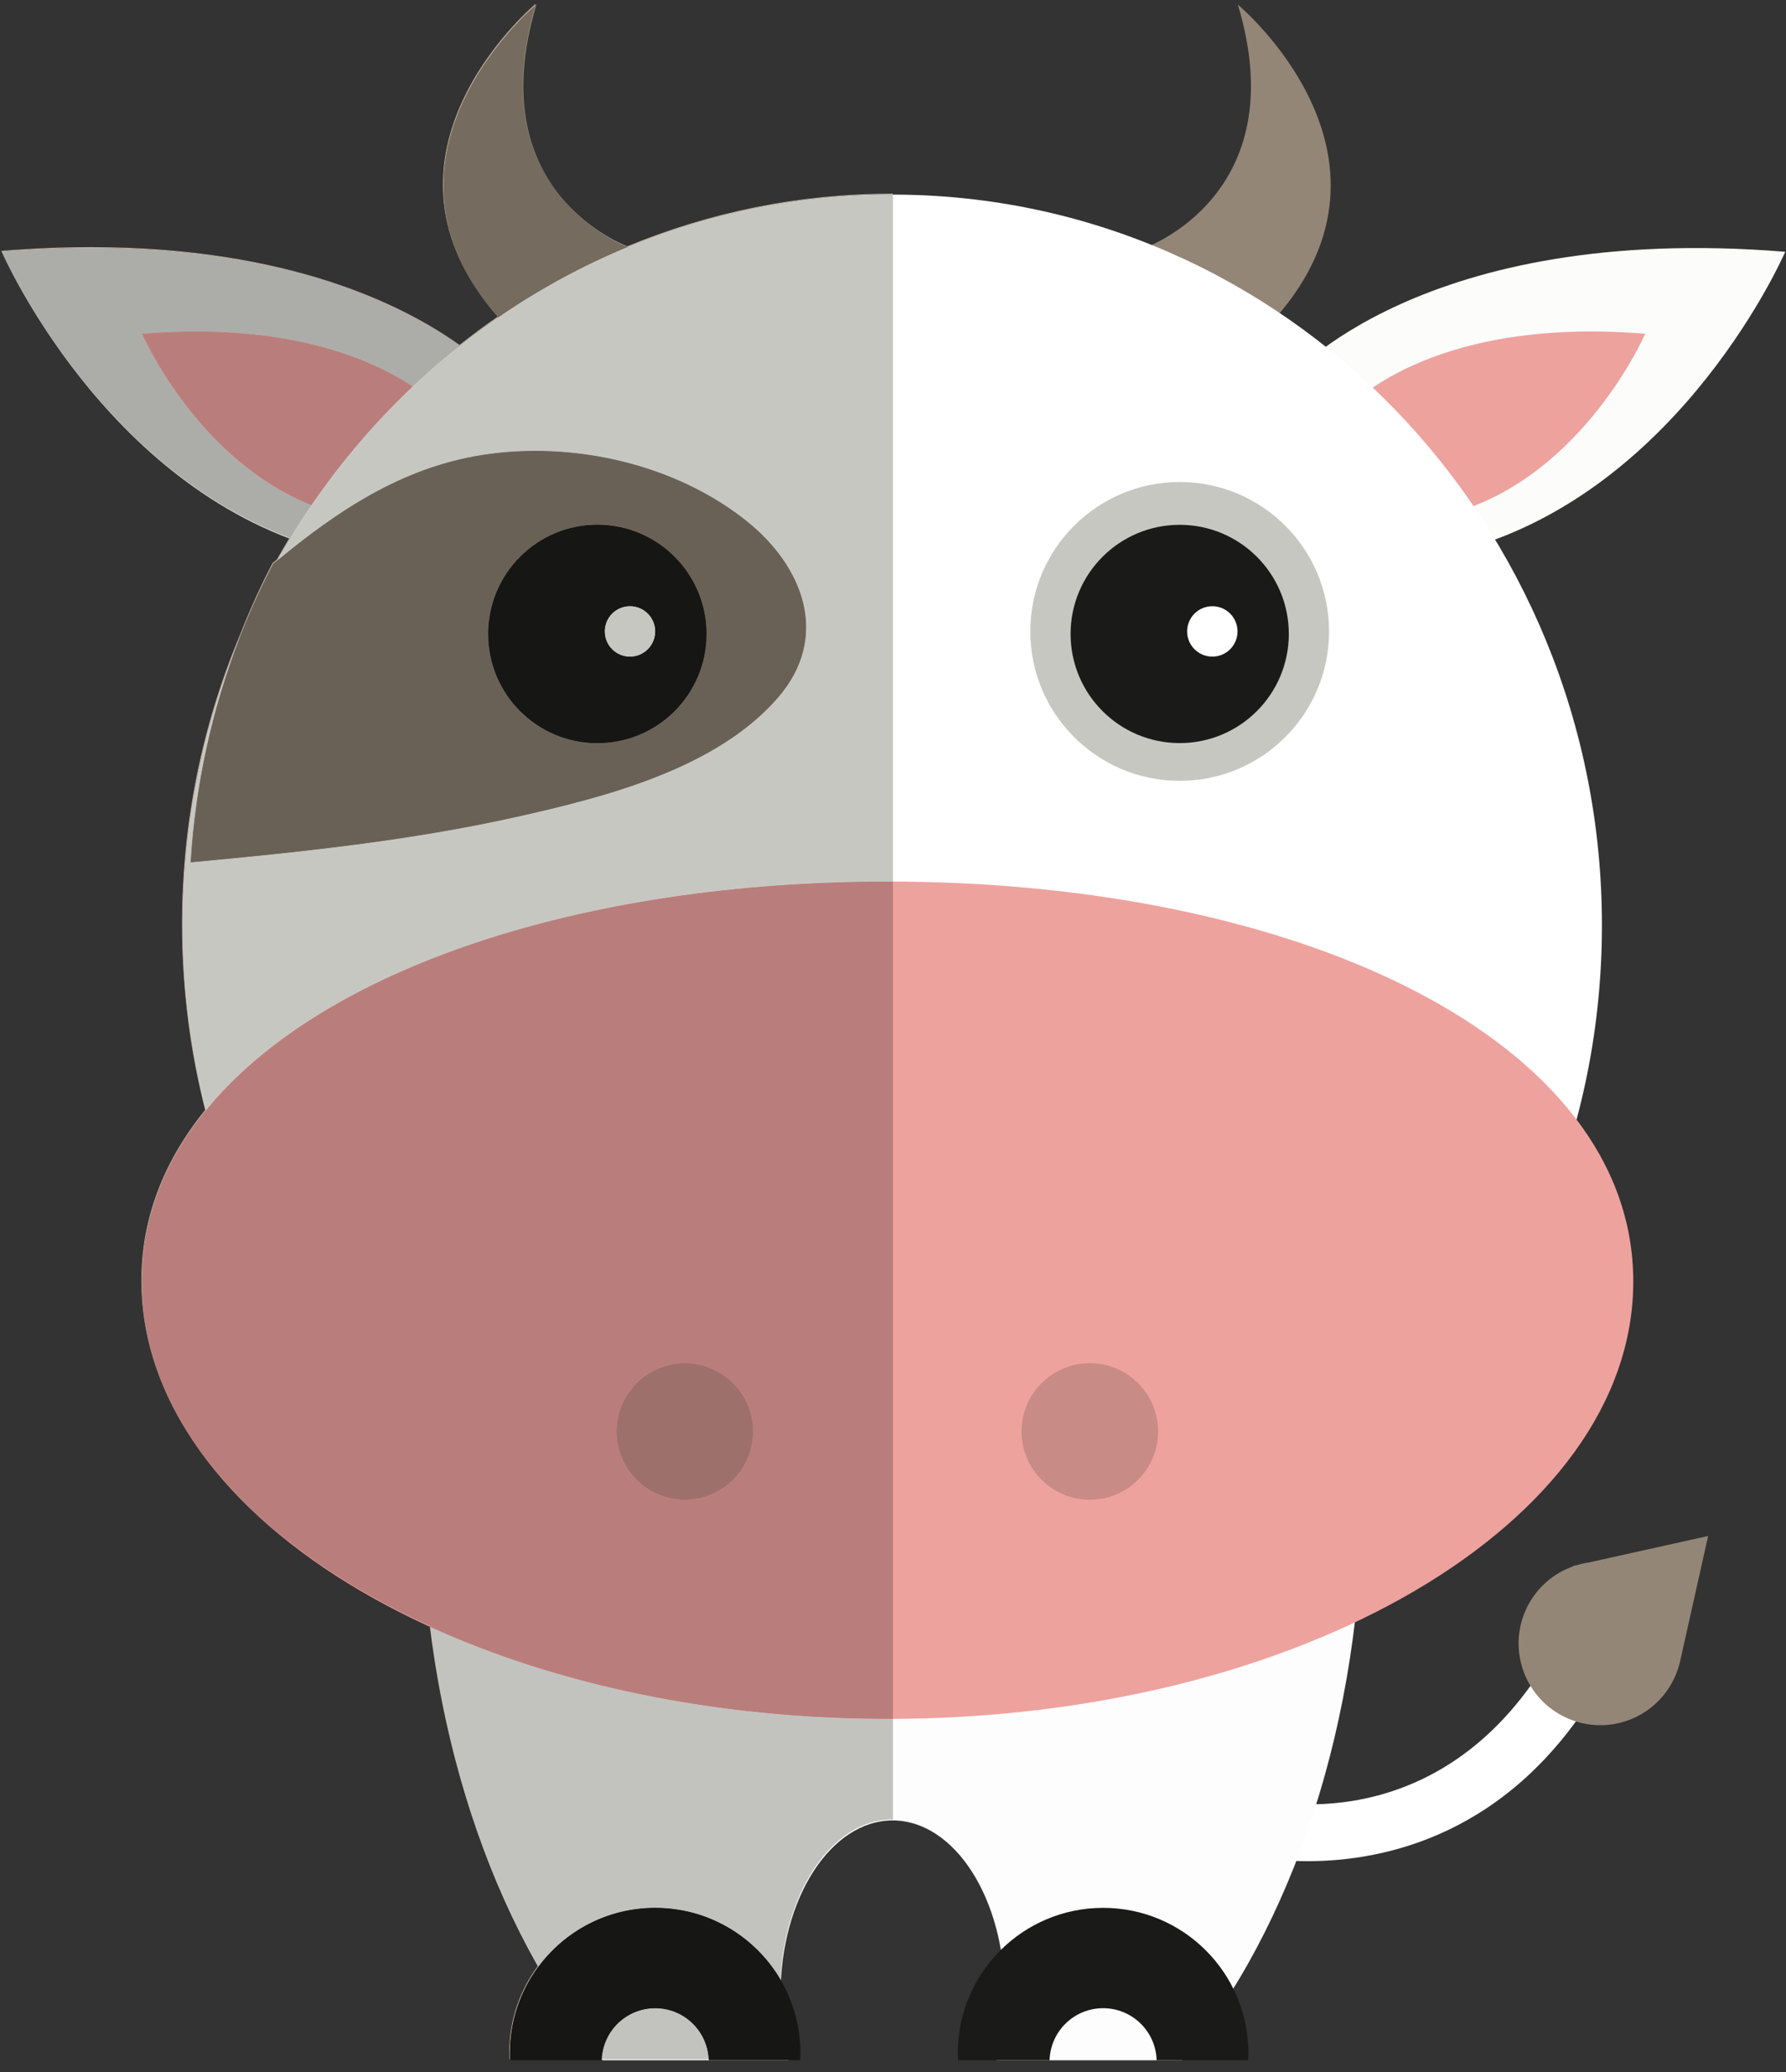 <?xml version="1.0" encoding="UTF-8" standalone="no"?>
<svg width="125px" height="145px" viewBox="0 0 125 145" version="1.1" xmlns="http://www.w3.org/2000/svg" xmlns:xlink="http://www.w3.org/1999/xlink" xmlns:sketch="http://www.bohemiancoding.com/sketch/ns">
    <rect x="0" y="0" width="125" height="145" fill="#333333" stroke="none"/>
    <!-- Generator: Sketch 3.4.4 (17249) - http://www.bohemiancoding.com/sketch -->
    <title>Untitled</title>
    <desc>Created with Sketch.</desc>
    <defs></defs>
    <g id="Page-1" stroke="none" stroke-width="1" fill="none" fill-rule="evenodd" sketch:type="MSPage">
        <g id="Cow" sketch:type="MSLayerGroup">
            <path d="M91.524,130.246 C88.82,130.246 87.033,129.787 86.981,129.772 L88.026,125.876 C88.538,126.011 100.629,129.006 108.364,116.077 L111.825,118.148 C105.644,128.481 96.823,130.246 91.524,130.246" id="Fill-359" fill="#FFFFFF" sketch:type="MSShapeGroup"></path>
            <path d="M110.113,109.61 L110.089,109.588 L110.436,109.512 L110.616,109.457 C110.811,109.408 111.004,109.371 111.197,109.344 L119.55,107.49 L117.563,116.374 L117.562,116.372 C117.07,118.363 115.524,120.025 113.396,120.559 C110.331,121.326 107.223,119.463 106.457,116.398 C105.731,113.504 107.352,110.575 110.113,109.61" id="Fill-360" fill="#948677" sketch:type="MSShapeGroup"></path>
            <path d="M89.186,74.851 L35.712,74.851 C31.826,83.155 29.53,93.334 29.53,104.344 C29.53,120.524 34.48,134.92 42.17,144.181 L55.2,144.181 C54.834,142.768 54.627,141.227 54.627,139.609 C54.627,132.864 58.139,127.396 62.472,127.396 C66.806,127.396 70.316,132.864 70.316,139.609 C70.316,141.227 70.109,142.768 69.743,144.181 L82.729,144.181 C90.419,134.92 95.368,120.524 95.368,104.344 C95.368,93.334 93.072,83.155 89.186,74.851" id="Fill-361" fill="#FDFDFD" sketch:type="MSShapeGroup"></path>
            <path d="M37.544,0.324 C37.544,0.324 24.904,10.838 34.88,22.22 L44.091,17.359 C44.091,17.359 33.51,13.685 37.544,0.324" id="Fill-362" fill="#948677" sketch:type="MSShapeGroup"></path>
            <path d="M86.636,0.324 C86.636,0.324 99.275,10.838 89.3,22.22 L80.09,17.359 C80.09,17.359 90.671,13.685 86.636,0.324" id="Fill-363" fill="#948677" sketch:type="MSShapeGroup"></path>
            <path d="M34.88,26.504 C34.88,26.504 25.617,15.544 0.137,17.62 C0.137,17.62 7.244,34.067 22.419,38.404 L34.88,26.504" id="Fill-364" fill="#DDDED9" sketch:type="MSShapeGroup"></path>
            <path d="M30.912,28.718 C30.912,28.718 25.322,22.101 9.938,23.355 C9.938,23.355 14.229,33.283 23.389,35.902 L30.912,28.718" id="Fill-365" fill="#EEA29E" sketch:type="MSShapeGroup"></path>
            <path d="M90.203,26.504 C90.203,26.504 99.466,15.544 124.947,17.62 C124.947,17.62 117.84,34.067 102.665,38.404 L90.203,26.504" id="Fill-366" fill="#FCFCFB" sketch:type="MSShapeGroup"></path>
            <path d="M94.17,28.718 C94.17,28.718 99.762,22.102 115.145,23.355 C115.145,23.355 110.854,33.283 101.693,35.902 L94.17,28.718" id="Fill-367" fill="#EEA29E" sketch:type="MSShapeGroup"></path>
            <path d="M112.117,64.754 C112.117,92.994 89.881,115.888 62.45,115.888 C35.02,115.888 12.782,92.994 12.782,64.754 C12.782,36.513 35.02,13.619 62.45,13.619 C89.881,13.619 112.117,36.513 112.117,64.754" id="Fill-368" fill="#FFFFFF" sketch:type="MSShapeGroup"></path>
            <path d="M114.311,89.682 C114.311,106.585 90.946,120.289 62.125,120.289 C33.302,120.289 9.938,106.585 9.938,89.682 C9.938,72.775 33.302,61.691 62.125,61.691 C90.946,61.691 114.311,72.775 114.311,89.682" id="Fill-369" fill="#EEA29E" sketch:type="MSShapeGroup"></path>
            <path d="M81.053,100.176 C81.053,102.814 78.914,104.952 76.276,104.952 C73.637,104.952 71.498,102.814 71.498,100.176 C71.498,97.537 73.637,95.398 76.276,95.398 C78.914,95.398 81.053,97.537 81.053,100.176" id="Fill-370" fill="#C88B86" sketch:type="MSShapeGroup"></path>
            <path d="M52.71,100.176 C52.71,102.814 50.571,104.952 47.932,104.952 C45.294,104.952 43.156,102.814 43.156,100.176 C43.156,97.537 45.294,95.398 47.932,95.398 C50.571,95.398 52.71,97.537 52.71,100.176" id="Fill-371" fill="#C88B86" sketch:type="MSShapeGroup"></path>
            <path d="M82.565,54.644 C76.791,54.644 72.11,49.961 72.11,44.187 C72.11,38.414 76.791,33.731 82.565,33.731 C88.342,33.731 93.02,38.414 93.02,44.187 C93.02,49.961 88.342,54.644 82.565,54.644" id="Fill-372" fill="#C7C7C2" sketch:type="MSShapeGroup"></path>
            <path d="M54.451,48.821 C58.111,44.597 56.271,39.646 52.202,36.419 C47.213,32.461 40.1,30.848 33.765,31.836 C27.998,32.736 23.404,35.897 19.119,39.465 C15.837,45.754 13.805,52.83 13.341,60.35 C20.94,59.639 28.559,58.857 36.008,57.201 C42.303,55.803 50.119,53.822 54.451,48.821" id="Fill-373" fill="#887C6D" sketch:type="MSShapeGroup"></path>
            <path d="M49.444,44.364 C49.444,48.581 46.027,52.002 41.809,52.002 C37.591,52.002 34.172,48.581 34.172,44.364 C34.172,40.147 37.591,36.726 41.809,36.726 C46.027,36.726 49.444,40.147 49.444,44.364" id="Fill-374" fill="#1A1A18" sketch:type="MSShapeGroup"></path>
            <path d="M45.855,44.187 C45.855,45.162 45.065,45.951 44.092,45.951 C43.117,45.951 42.329,45.162 42.329,44.187 C42.329,43.213 43.117,42.424 44.092,42.424 C45.065,42.424 45.855,43.213 45.855,44.187" id="Fill-375" fill="#FFFFFF" sketch:type="MSShapeGroup"></path>
            <path d="M90.203,44.364 C90.203,48.581 86.785,52.002 82.566,52.002 C78.349,52.002 74.929,48.581 74.929,44.364 C74.929,40.146 78.349,36.727 82.566,36.727 C86.785,36.727 90.203,40.146 90.203,44.364" id="Fill-376" fill="#1A1A18" sketch:type="MSShapeGroup"></path>
            <path d="M86.613,44.188 C86.613,45.162 85.824,45.951 84.85,45.951 C83.875,45.951 83.086,45.162 83.086,44.188 C83.086,43.213 83.875,42.424 84.85,42.424 C85.824,42.424 86.613,43.213 86.613,44.188" id="Fill-377" fill="#FFFFFF" sketch:type="MSShapeGroup"></path>
            <path d="M45.857,133.513 C40.242,133.513 35.69,138.064 35.69,143.68 C35.69,143.85 35.707,144.014 35.715,144.181 L42.109,144.181 C42.17,142.158 43.82,140.535 45.857,140.535 C47.893,140.535 49.545,142.158 49.605,144.181 L55.997,144.181 C56.007,144.014 56.024,143.85 56.024,143.68 C56.024,138.064 51.473,133.513 45.857,133.513" id="Fill-378" fill="#1A1A18" sketch:type="MSShapeGroup"></path>
            <path d="M77.205,133.513 C71.59,133.513 67.037,138.064 67.037,143.68 C67.037,143.85 67.055,144.014 67.063,144.181 L73.457,144.181 C73.518,142.158 75.168,140.535 77.205,140.535 C79.242,140.535 80.893,142.158 80.953,144.181 L87.346,144.181 C87.354,144.014 87.372,143.85 87.372,143.68 C87.372,138.064 82.82,133.513 77.205,133.513" id="Fill-379" fill="#1A1A18" sketch:type="MSShapeGroup"></path>
            <path d="M49.603,144.118 L42.126,144.118 L42.113,144.101 C42.214,142.116 43.847,140.535 45.857,140.535 C47.872,140.535 49.511,142.125 49.603,144.118" id="Fill-380" fill="#C2C3BF" sketch:type="MSShapeGroup"></path>
            <path d="M35.711,144.118 L35.671,144.118 C35.663,143.951 35.645,143.787 35.645,143.617 C35.645,141.355 36.394,139.272 37.643,137.584 C37.654,137.603 37.665,137.622 37.676,137.641 C36.428,139.33 35.69,141.419 35.69,143.68 C35.69,143.828 35.703,143.973 35.711,144.118 M35.755,133.936 C32.981,128.064 31.007,121.242 30.084,113.843 C30.094,113.848 30.102,113.851 30.112,113.856 C31.028,121.246 32.992,128.065 35.755,133.936 M13.167,100.306 C11.051,96.979 9.894,93.379 9.894,89.619 C9.894,85.209 11.496,81.199 14.358,77.675 C13.304,73.528 12.738,69.178 12.738,64.691 C12.738,57.53 14.173,50.716 16.755,44.529 C17.44,42.771 18.211,41.058 19.075,39.402 C19.177,39.317 19.281,39.236 19.384,39.152 C19.662,38.657 19.945,38.166 20.239,37.68 C20.257,37.687 20.276,37.694 20.294,37.701 C19.989,38.205 19.692,38.714 19.403,39.23 C19.308,39.308 19.213,39.386 19.119,39.465 C18.251,41.129 17.47,42.848 16.782,44.616 C14.208,50.795 12.782,57.604 12.782,64.754 C12.782,69.235 13.343,73.584 14.395,77.727 C11.529,81.253 9.938,85.268 9.938,89.682 C9.938,93.417 11.078,96.996 13.167,100.306 M32.197,24.197 C28.406,21.488 20.339,17.359 6.391,17.359 C4.424,17.359 2.342,17.44 0.137,17.62 C0.137,17.62 1.055,19.745 2.937,22.67 C1.026,19.714 0.093,17.558 0.093,17.558 C2.299,17.378 4.383,17.296 6.35,17.296 C20.314,17.296 28.376,21.434 32.16,24.143 C33.029,23.455 33.917,22.792 34.83,22.162 C34.845,22.18 34.862,22.199 34.877,22.216 C33.962,22.846 33.068,23.507 32.197,24.197 M33.591,20.581 C26.004,9.823 37.5,0.262 37.5,0.262 C37.486,0.306 37.473,0.352 37.46,0.396 C36.431,1.293 26.475,10.394 33.591,20.581 M43.923,17.295 C43.256,17.025 40.728,15.872 38.834,13.243 C40.745,15.858 43.274,16.99 43.898,17.239 C49.62,14.872 55.862,13.557 62.406,13.557 L62.498,13.559 L62.498,13.619 L62.45,13.619 C55.901,13.619 49.649,14.924 43.923,17.295" id="Fill-381" fill="#C3B1A1" sketch:type="MSShapeGroup"></path>
            <path d="M54.617,138.515 C52.848,135.521 49.587,133.513 45.857,133.513 C42.503,133.513 39.528,135.137 37.676,137.641 C37.665,137.622 37.654,137.603 37.643,137.584 C37.645,137.582 37.646,137.58 37.647,137.578 C36.982,136.41 36.35,135.195 35.755,133.936 C32.992,128.065 31.028,121.246 30.112,113.856 C38.951,117.888 50.06,120.289 62.125,120.289 C62.25,120.289 62.373,120.289 62.498,120.288 L62.498,127.338 L62.428,127.334 C58.319,127.334 54.955,132.254 54.617,138.515" id="Fill-382" fill="#C2C3BF" sketch:type="MSShapeGroup"></path>
            <path d="M34.877,22.216 C34.862,22.199 34.845,22.18 34.83,22.162 C34.833,22.16 34.836,22.158 34.839,22.156 L34.836,22.157 C34.374,21.63 33.96,21.104 33.591,20.581 C26.475,10.394 36.431,1.293 37.46,0.396 C35.637,6.553 36.928,10.635 38.834,13.243 C40.728,15.872 43.256,17.025 43.923,17.295 C40.731,18.617 37.7,20.273 34.877,22.216" id="Fill-383" fill="#756B5E" sketch:type="MSShapeGroup"></path>
            <path d="M20.294,37.701 C20.276,37.694 20.257,37.687 20.239,37.68 C20.248,37.665 20.257,37.65 20.267,37.635 C11.763,34.432 6.051,27.488 2.937,22.67 C1.055,19.745 0.137,17.62 0.137,17.62 C2.342,17.44 4.424,17.359 6.391,17.359 C20.339,17.359 28.406,21.488 32.197,24.197 C31.056,25.1 29.956,26.052 28.897,27.052 C26.465,25.426 21.678,23.197 13.715,23.197 C12.527,23.197 11.27,23.247 9.938,23.355 C9.938,23.355 13.733,32.136 21.803,35.36 C21.28,36.125 20.777,36.906 20.294,37.701" id="Fill-384" fill="#ACADA9" sketch:type="MSShapeGroup"></path>
            <path d="M21.803,35.36 C13.733,32.136 9.938,23.355 9.938,23.355 C11.27,23.247 12.527,23.197 13.715,23.197 C21.678,23.197 26.465,25.426 28.897,27.052 C26.253,29.547 23.873,32.332 21.803,35.36" id="Fill-385" fill="#B97E7B" sketch:type="MSShapeGroup"></path>
            <path d="M14.395,77.727 C13.343,73.584 12.782,69.235 12.782,64.754 C12.782,57.604 14.208,50.795 16.782,44.616 C14.871,49.529 13.682,54.82 13.341,60.35 C20.94,59.639 28.559,58.857 36.008,57.201 C42.303,55.803 50.119,53.822 54.451,48.821 C58.111,44.597 56.271,39.646 52.202,36.419 C48.17,33.22 42.75,31.553 37.474,31.553 C36.223,31.553 34.98,31.646 33.765,31.836 C28.125,32.716 23.607,35.759 19.403,39.23 C19.692,38.714 19.989,38.205 20.294,37.701 C20.777,36.906 21.28,36.125 21.803,35.36 C23.873,32.332 26.253,29.547 28.897,27.052 C29.956,26.052 31.056,25.1 32.197,24.197 C33.068,23.507 33.962,22.846 34.877,22.216 C37.7,20.273 40.731,18.617 43.923,17.295 C49.649,14.924 55.901,13.619 62.45,13.619 L62.498,13.619 L62.498,61.692 C62.373,61.692 62.25,61.691 62.125,61.691 C40.826,61.691 22.507,67.745 14.395,77.727" id="Fill-386" fill="#C7C7C2" sketch:type="MSShapeGroup"></path>
            <path d="M62.125,120.289 C50.06,120.289 38.951,117.888 30.112,113.856 C30.102,113.851 30.094,113.848 30.084,113.843 C30.082,113.824 30.079,113.806 30.077,113.787 C22.497,110.328 16.583,105.674 13.167,100.306 C11.078,96.996 9.938,93.417 9.938,89.682 C9.938,85.268 11.529,81.253 14.395,77.727 C22.507,67.745 40.826,61.691 62.125,61.691 C62.25,61.691 62.373,61.692 62.498,61.692 L62.498,120.288 C62.373,120.289 62.25,120.289 62.125,120.289 M47.932,95.398 C45.294,95.398 43.156,97.537 43.156,100.176 C43.156,102.814 45.294,104.952 47.932,104.952 C50.571,104.952 52.71,102.814 52.71,100.176 C52.71,97.537 50.571,95.398 47.932,95.398" id="Fill-387" fill="#B97E7B" sketch:type="MSShapeGroup"></path>
            <path d="M47.932,104.952 C45.294,104.952 43.156,102.814 43.156,100.176 C43.156,97.537 45.294,95.398 47.932,95.398 C50.571,95.398 52.71,97.537 52.71,100.176 C52.71,102.814 50.571,104.952 47.932,104.952" id="Fill-388" fill="#9E706B" sketch:type="MSShapeGroup"></path>
            <path d="M13.341,60.35 C13.682,54.82 14.871,49.529 16.782,44.616 C17.47,42.848 18.251,41.129 19.119,39.465 C19.213,39.386 19.308,39.308 19.403,39.23 C23.607,35.759 28.125,32.716 33.765,31.836 C34.98,31.646 36.223,31.553 37.474,31.553 C42.75,31.553 48.17,33.22 52.202,36.419 C56.271,39.646 58.111,44.597 54.451,48.821 C50.119,53.822 42.303,55.803 36.008,57.201 C28.559,58.857 20.94,59.639 13.341,60.35 M41.809,36.726 C37.591,36.726 34.172,40.147 34.172,44.364 C34.172,48.581 37.591,52.002 41.809,52.002 C46.027,52.002 49.444,48.581 49.444,44.364 C49.444,40.147 46.027,36.726 41.809,36.726" id="Fill-389" fill="#6A6156" sketch:type="MSShapeGroup"></path>
            <path d="M41.809,52.002 C37.591,52.002 34.172,48.581 34.172,44.364 C34.172,40.147 37.591,36.726 41.809,36.726 C46.027,36.726 49.444,40.147 49.444,44.364 C49.444,48.581 46.027,52.002 41.809,52.002 M44.092,42.424 C43.117,42.424 42.329,43.213 42.329,44.187 C42.329,45.162 43.117,45.951 44.092,45.951 C45.065,45.951 45.855,45.162 45.855,44.187 C45.855,43.213 45.065,42.424 44.092,42.424" id="Fill-390" fill="#161614" sketch:type="MSShapeGroup"></path>
            <path d="M44.092,45.951 C43.117,45.951 42.329,45.162 42.329,44.187 C42.329,43.213 43.117,42.424 44.092,42.424 C45.065,42.424 45.855,43.213 45.855,44.187 C45.855,45.162 45.065,45.951 44.092,45.951" id="Fill-391" fill="#C7C7C2" sketch:type="MSShapeGroup"></path>
            <path d="M55.953,144.118 L49.603,144.118 C49.511,142.125 47.872,140.535 45.857,140.535 C43.847,140.535 42.214,142.116 42.113,144.101 L42.074,144.052 L42.065,144.118 L35.711,144.118 C35.703,143.973 35.69,143.828 35.69,143.68 C35.69,141.419 36.428,139.33 37.676,137.641 C39.528,135.137 42.503,133.513 45.857,133.513 C49.587,133.513 52.848,135.521 54.617,138.515 C54.616,138.525 54.616,138.534 54.615,138.544 C55.479,140.039 55.98,141.768 55.98,143.617 C55.98,143.787 55.963,143.951 55.953,144.118" id="Fill-392" fill="#161614" sketch:type="MSShapeGroup"></path>
        </g>
    </g>
</svg>